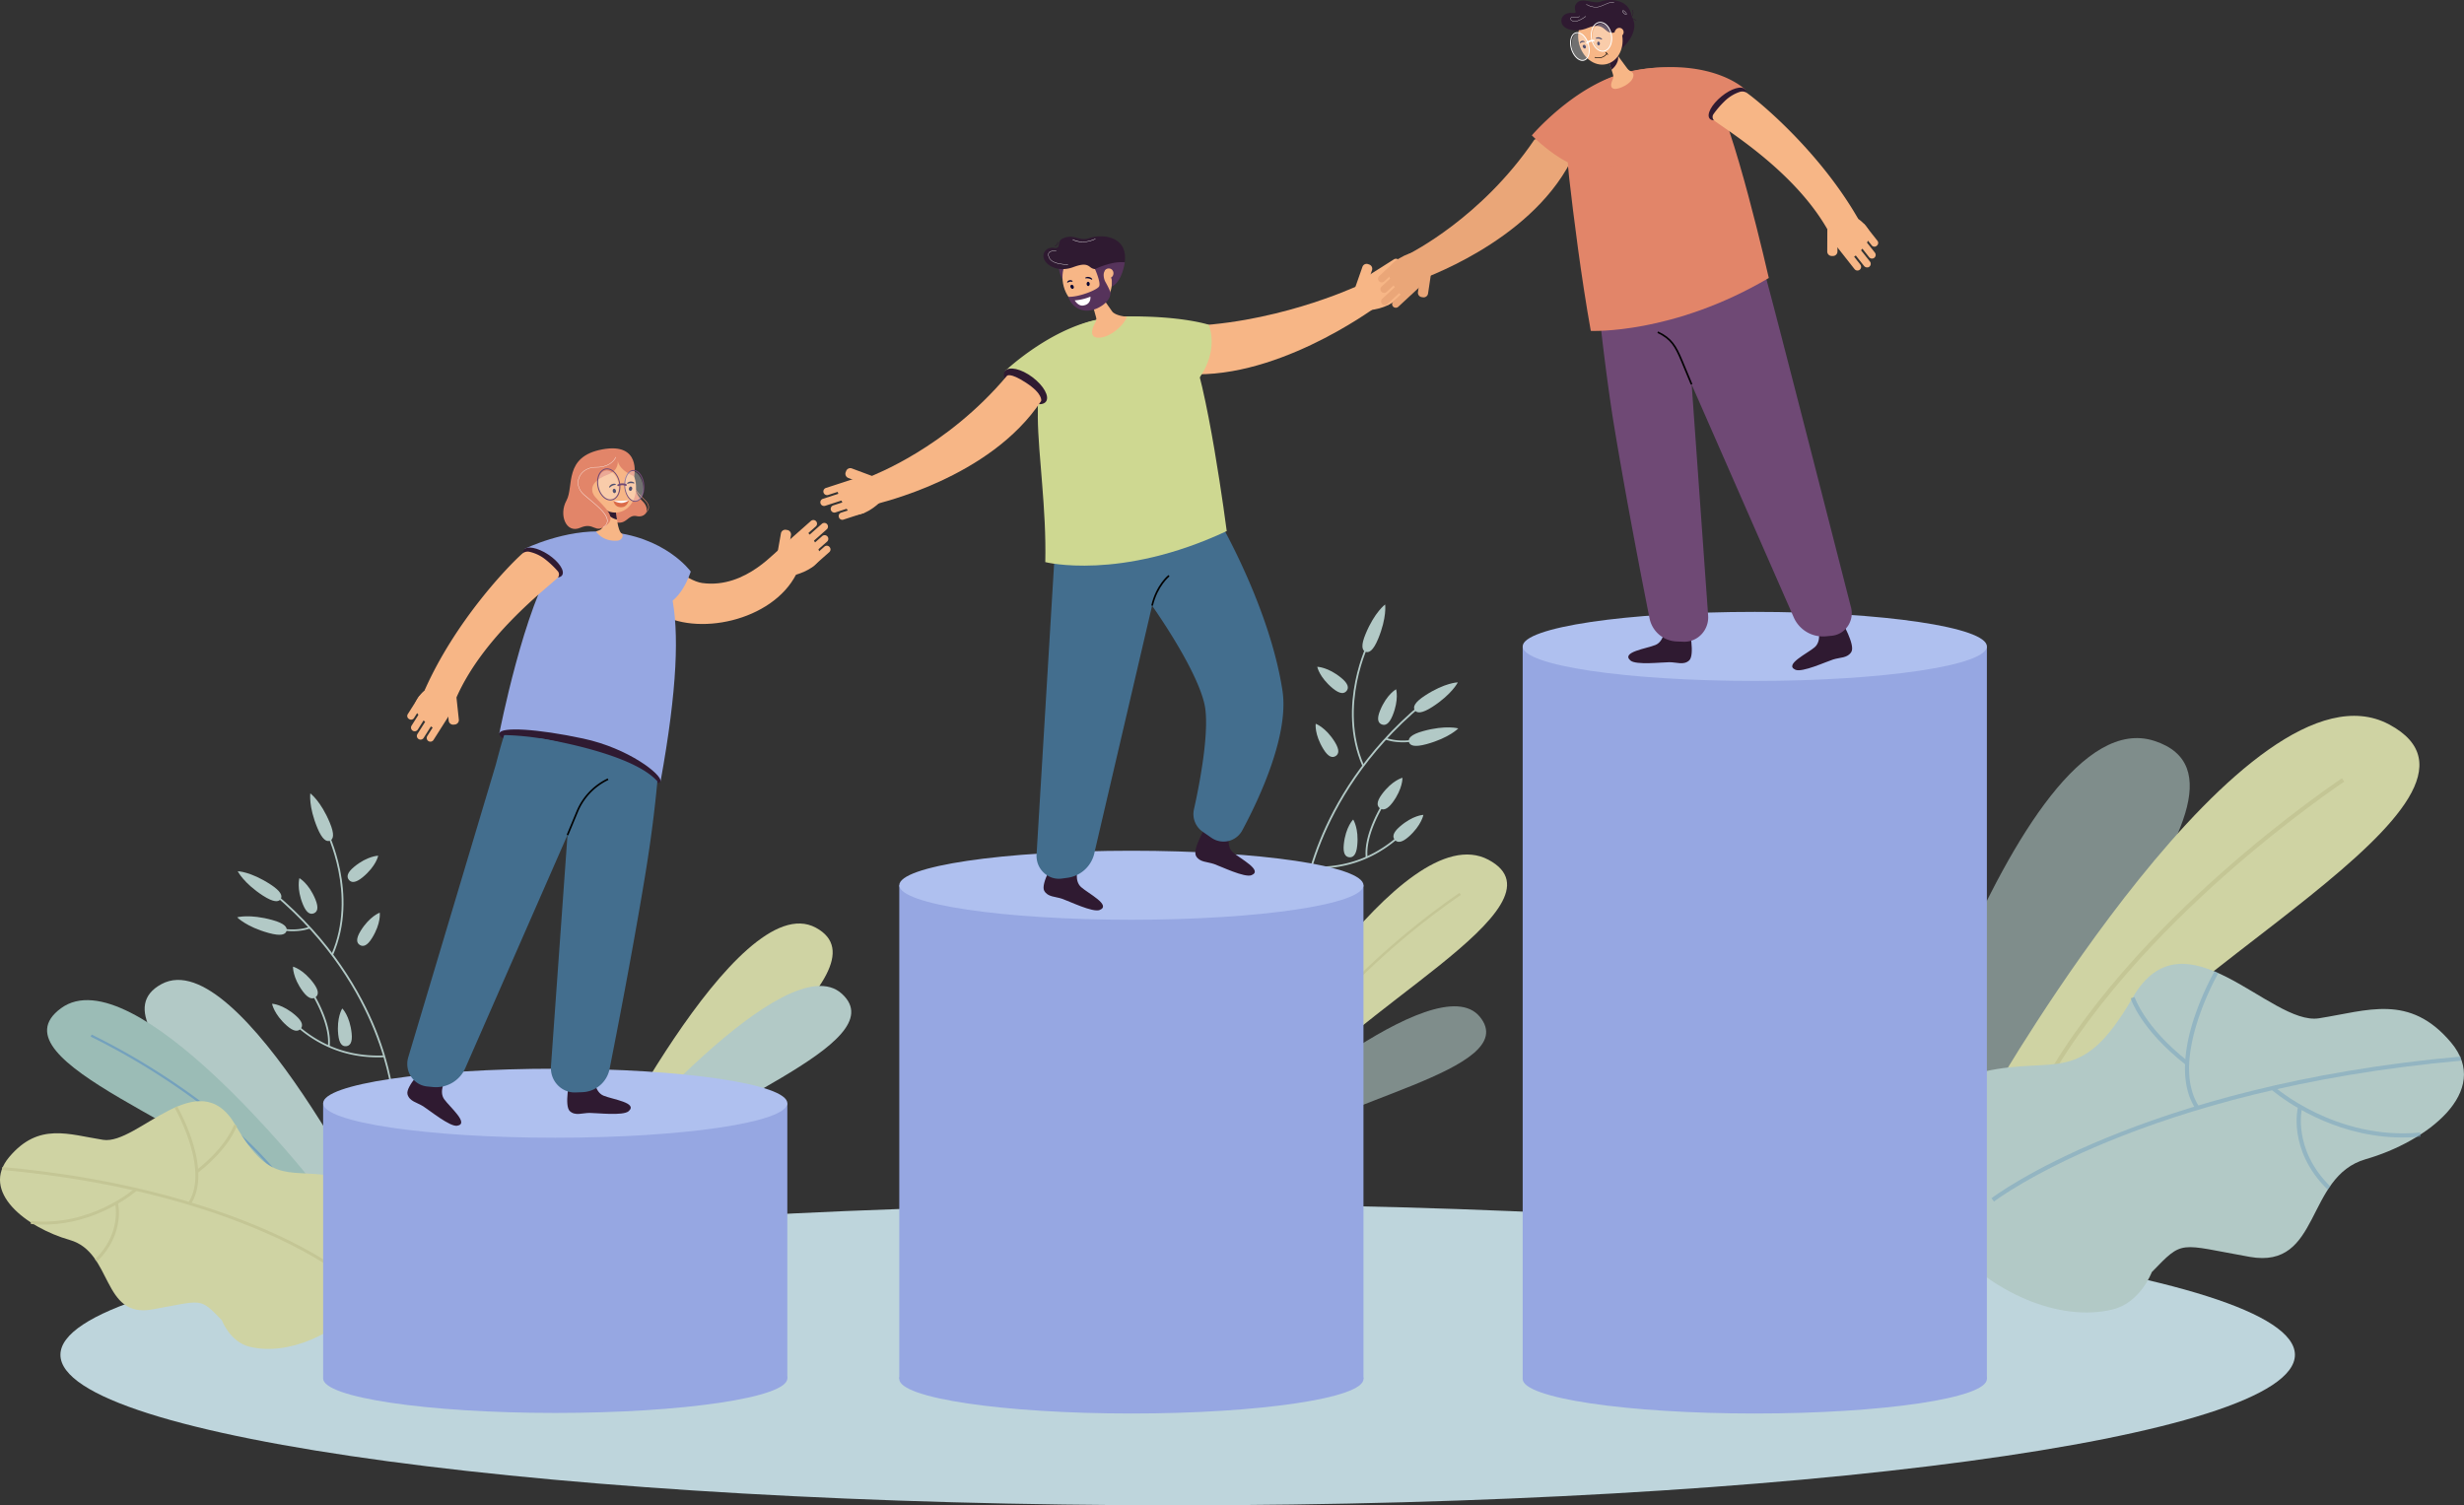 <svg xmlns="http://www.w3.org/2000/svg" viewBox="0 0 2093.74 1279.13"><rect x="0" y="0" width="2093.74" height="1279.13" fill="#333333" stroke="none"/><defs><style>.cls-1{fill:#bed5dc;}.cls-2{fill:#b2c9c6;}.cls-3{fill:#cfd3a3;}.cls-4{fill:#9bbcb6;}.cls-5{fill:#74a1bd;}.cls-6{fill:#c4c695;}.cls-7{opacity:0.6;}.cls-8{opacity:0.5;}.cls-9{fill:#96a7e2;}.cls-10{fill:#afc0ef;}.cls-11{fill:#eaa678;}.cls-12{fill:#2f1a31;}.cls-13{fill:#6f4975;}.cls-14{fill:#020202;}.cls-15{fill:#e28569;}.cls-16{fill:#f7b686;}.cls-17{fill:#fff;}.cls-18{fill:#060633;}.cls-19{opacity:0.3;}.cls-20{fill:#db6b49;}.cls-21{fill:#436e8e;}.cls-22{fill:#ced891;}.cls-23{fill:#56335b;}</style></defs><g id="Layer_2" data-name="Layer 2"><g id="_Layer_" data-name="&lt;Layer&gt;"><path class="cls-1" d="M1950.07,1151.24c0,70.64-425,127.89-949.36,127.89S51.35,1221.88,51.35,1151.24s425-127.89,949.36-127.89S1950.07,1080.61,1950.07,1151.24Z"/><path class="cls-2" d="M308.2,745.42c-6.22,5.13-9.7,4.68-11.71,2.25s-1.8-5.95,4.42-11.08c11.34-9.35,20.46-9.46,20.46-9.46S319.7,735.93,308.2,745.42Z"/><path class="cls-2" d="M316.14,797.09c-4.23,6.87-7.67,7.57-10.36,5.91s-3.62-5,.61-11.91c7.69-12.52,16.29-15.57,16.29-15.57S324,784.39,316.14,797.09Z"/><path class="cls-2" d="M334.52,931.92,333,932c0-.24-1.87-23.86-15.18-56.76-12.29-30.35-37.14-75-85.73-115.55l1-1.18c48.86,40.74,73.84,85.69,86.19,116.22C332.65,907.87,334.5,931.68,334.52,931.92Z"/><path class="cls-2" d="M283,811.52l-1.4-.61c22.13-50.83-4.64-104-4.91-104.49l1.35-.7C278.33,706.26,305.44,760,283,811.52Z"/><path class="cls-2" d="M256.39,790.71a54.23,54.23,0,0,1-28.26-3.42l.64-1.39c.16.08,16.56,7.5,34.19,1.64l.48,1.44A44.13,44.13,0,0,1,256.39,790.71Z"/><path class="cls-2" d="M326.53,898.36c-31.53,1.45-59-9.62-81.79-32.9-.79-.81-1.53-1.57-1.73-1.7a.48.48,0,0,0,.16.06l.25-1.51c.44.07.77.39,2.41,2.08,22.43,23,49.55,33.87,80.63,32.45Z"/><path class="cls-2" d="M280.14,889.15l-1.52-.16c2.18-20.6-15.65-47.53-15.83-47.8l1.27-.85a127.09,127.09,0,0,1,8.88,16.34C276.87,865.38,281.31,878.07,280.14,889.15Z"/><path class="cls-2" d="M229.74,751.47c9.13,5.92,10.45,9.83,8.73,12.48s-5.83,3-15-2.87C206.88,750.31,202,740.3,202,740.3S212.86,740.54,229.74,751.47Z"/><path class="cls-2" d="M231.39,781.76c10.49,2.89,12.93,6.22,12.09,9.27s-4.64,4.66-15.13,1.77c-19.11-5.25-26.82-13.32-26.82-13.32S212,776.43,231.39,781.76Z"/><path class="cls-2" d="M266.5,835.56c4.78,6.5,4.14,10,1.6,11.83s-6,1.46-10.82-5c-8.72-11.83-8.32-21-8.32-21S257.65,823.56,266.5,835.56Z"/><path class="cls-2" d="M268,764.22c3.06,7.46,1.6,10.66-1.32,11.86s-6.21-.05-9.27-7.52c-5.58-13.59-3-22.33-3-22.33S262.3,750.43,268,764.22Z"/><path class="cls-2" d="M298.8,878c.84,8-1.46,10.67-4.61,11s-5.94-1.79-6.78-9.81c-1.53-14.61,3.42-22.27,3.42-22.27S297.25,863.14,298.8,878Z"/><path class="cls-2" d="M251.34,863c6.06,5.32,6.17,8.82,4.09,11.2s-5.58,2.72-11.65-2.6c-11-9.69-12.61-18.67-12.61-18.67S240.13,853.18,251.34,863Z"/><path class="cls-2" d="M280.25,699.11c4.18,10,3.06,14,.14,15.23s-6.53-.79-10.71-10.83c-7.61-18.3-6-29.34-6-29.34S272.53,680.55,280.25,699.11Z"/><path class="cls-2" d="M1132.47,584.9c6.23,5.13,9.71,4.68,11.72,2.24s1.79-5.94-4.43-11.07c-11.33-9.36-20.45-9.46-20.45-9.46S1121,575.41,1132.47,584.9Z"/><path class="cls-2" d="M1124.54,636.57c4.22,6.87,7.66,7.57,10.36,5.91s3.62-5-.61-11.91C1126.59,618.05,1118,615,1118,615S1116.73,623.87,1124.54,636.57Z"/><path class="cls-2" d="M1106.16,771.4l1.52.1c0-.23,1.86-23.85,15.18-56.75,12.29-30.35,37.13-75,85.72-115.55l-1-1.18c-48.86,40.74-73.84,85.69-86.19,116.22C1108,747.35,1106.17,771.16,1106.16,771.4Z"/><path class="cls-2" d="M1157.66,651l1.4-.61c-22.12-50.84,4.65-104,4.92-104.49l-1.36-.7C1162.35,545.74,1135.24,599.49,1157.66,651Z"/><path class="cls-2" d="M1184.29,630.19a54.09,54.09,0,0,0,28.26-3.43l-.64-1.38c-.17.08-16.57,7.5-34.2,1.64l-.48,1.44A44.24,44.24,0,0,0,1184.29,630.19Z"/><path class="cls-2" d="M1114.15,737.84c31.53,1.45,59-9.62,81.78-32.9.79-.81,1.54-1.57,1.74-1.7a.49.49,0,0,1-.17.06l-.24-1.51c-.45.07-.77.39-2.42,2.08-22.42,23-49.54,33.87-80.62,32.44Z"/><path class="cls-2" d="M1160.54,728.63l1.52-.16c-2.18-20.6,15.65-47.53,15.83-47.8l-1.27-.85a127.09,127.09,0,0,0-8.88,16.34C1163.81,704.86,1159.36,717.55,1160.54,728.63Z"/><path class="cls-2" d="M1210.94,591c-9.13,5.92-10.45,9.83-8.73,12.48s5.82,3.05,15-2.87c16.64-10.77,21.56-20.78,21.56-20.78S1227.82,580,1210.94,591Z"/><path class="cls-2" d="M1209.29,621.24c-10.49,2.89-12.93,6.22-12.09,9.27s4.64,4.66,15.13,1.77c19.1-5.26,26.82-13.32,26.82-13.32S1228.67,615.91,1209.29,621.24Z"/><path class="cls-2" d="M1174.18,675c-4.78,6.5-4.14,10-1.6,11.83s6,1.46,10.82-5c8.71-11.83,8.32-20.94,8.32-20.94S1183,663,1174.18,675Z"/><path class="cls-2" d="M1172.72,603.7c-3.06,7.46-1.6,10.65,1.33,11.85s6.21,0,9.27-7.51c5.57-13.59,3-22.34,3-22.34S1178.38,589.9,1172.72,603.7Z"/><path class="cls-2" d="M1141.88,717.45c-.84,8,1.46,10.67,4.6,11s6-1.79,6.79-9.81c1.53-14.61-3.43-22.27-3.43-22.27S1143.43,702.62,1141.88,717.45Z"/><path class="cls-2" d="M1189.34,702.5c-6.06,5.31-6.18,8.82-4.09,11.2s5.58,2.72,11.64-2.6c11-9.69,12.61-18.68,12.61-18.68S1200.55,692.66,1189.34,702.5Z"/><path class="cls-2" d="M1160.43,538.59c-4.18,10-3.06,14-.14,15.23S1166.82,553,1171,543c7.61-18.3,6-29.34,6-29.34S1168.15,520,1160.43,538.59Z"/><path class="cls-2" d="M327.67,1051S204.05,800.12,137.23,836.22,257.32,986,291,1060.16Z"/><path class="cls-3" d="M502.8,1003.08S626.43,752.19,693.24,788.29,573.15,938.06,539.48,1012.23Z"/><path class="cls-2" d="M516.69,980.7S668.3,801.48,715.38,844.45,587.18,942,544.7,995.59Z"/><path class="cls-4" d="M264.14,1002.61S113.28,811.55,51.79,856.77s135.58,104.35,177.35,161.44Z"/><path class="cls-5" d="M244.64,1011.51c-28.13-40-72.2-73.35-104.21-94.33a584.87,584.87,0,0,0-63.38-36.33l.83-1.77a590.42,590.42,0,0,1,63.62,36.47c32.15,21.07,76.43,54.63,104.74,94.83Z"/><path class="cls-3" d="M59.33,1053.67c36.8,10.56,26.84,66.67,70.08,59s39.91-10.64,59.14,9.2c0,0,6.79,18.4,23.51,22.49,66,16.16,163.85-76.51,97.81-135.56-4.77-4.27-12-6.27-20-8.07-43.52-9.79-58.56,9.48-89.75-44.64s-83.17,17-112.48,12.47S32.91,953.43,7.85,983.15,22.52,1043.13,59.33,1053.67Z"/><path class="cls-6" d="M283.82,1079.24l1.54-2c-.87-.68-90.05-68.19-283.39-85.58l-.22,2.51C194.36,1011.51,283,1078.57,283.82,1079.24Z"/><path class="cls-6" d="M168.31,996.46c27.07-21.29,32.78-39.24,33-40l-2.41-.74c-.06.18-5.78,18-32.16,38.75Z"/><path class="cls-6" d="M162.09,1023.28c8-12.17,8.54-30.44,1.53-52.83a167.17,167.17,0,0,0-13-30.3l-2.18,1.26c.3.52,30,52.5,11.57,80.48Z"/><path class="cls-6" d="M111.42,1015.52c3.2-2.34,5-3.88,5-3.95l-1.68-1.88c-.37.33-37.32,32.81-88.34,27.88l-.24,2.5C67.31,1044.05,99.46,1024.25,111.42,1015.52Z"/><path class="cls-6" d="M82.45,1072c12.53-12.24,16.72-25,18-33.6a43.74,43.74,0,0,0-.19-16l-2.44.61c.06.24,5.78,24.74-17.16,47.15Z"/><g class="cls-7"><path class="cls-2" d="M1587.09,1033.17s124.82-442,243.49-403.62S1681.31,907.2,1649.05,1037Z"/></g><g class="cls-7"><path class="cls-2" d="M1058.37,960.93s162.2-142.33,199.16-96.86-129.82,71.28-175.72,114.21Z"/></g><path class="cls-3" d="M1695.25,925.47S1910.73,552,2030.06,615.55s-210.88,217.57-269.48,328.3Z"/><path class="cls-6" d="M1731.71,936.08c39.07-77.22,107.75-147,158.48-192,55-48.75,101.31-79.58,101.77-79.89l-1.91-2.88c-.47.3-47,31.28-102.16,80.18-51,45.16-119.94,115.31-159.27,193Z"/><path class="cls-3" d="M1059.33,920.75s132.22-229.16,205.45-190.18S1135.37,864.07,1099.41,932Z"/><path class="cls-6" d="M1081.7,927.25c24-47.38,66.12-90.21,97.25-117.8a637.16,637.16,0,0,1,62.45-49l-1.18-1.76a637.74,637.74,0,0,0-62.68,49.2c-31.27,27.71-73.61,70.76-97.74,118.44Z"/><path class="cls-2" d="M2010.26,985c-51.79,14.86-37.77,93.81-98.62,83s-56.15-15-83.21,13c0,0-9.55,25.88-33.08,31.65-92.85,22.73-230.55-107.67-137.63-190.75,6.71-6,16.87-8.82,28.16-11.36,61.23-13.77,82.4,13.35,126.29-62.81s117,24,158.27,17.55,77-21.32,112.24,20.5S2062,970.16,2010.26,985Z"/><g class="cls-8"><path class="cls-5" d="M1694.38,1021l-2.17-2.8c1.23-1,126.71-95.95,398.75-120.42l.32,3.53C1820.26,925.66,1695.61,1020,1694.38,1021Z"/><path class="cls-5" d="M1856.91,904.49c-38.09-30-46.12-55.21-46.44-56.27l3.39-1c.08.25,8.13,25.34,45.24,54.53Z"/><path class="cls-5" d="M1865.67,942.22c-11.28-17.12-12-42.83-2.17-74.34a238.1,238.1,0,0,1,18.34-42.62l3.07,1.77c-.43.74-42.21,73.87-16.28,113.25Z"/><path class="cls-5" d="M1937,931.31c-4.52-3.29-7-5.47-7.1-5.57l2.37-2.63c.51.46,52.5,46.16,124.29,39.22l.34,3.52C1999,971.45,1953.79,943.59,1937,931.31Z"/><path class="cls-5" d="M1977.73,1010.72c-17.63-17.22-23.53-35.21-25.38-47.27-2-13.13.17-22.09.26-22.46l3.44.85c-.08.35-8.13,34.81,24.16,66.35Z"/></g><rect class="cls-9" x="764.15" y="752.22" width="394.43" height="419.55"/><rect class="cls-9" x="1293.88" y="549.27" width="394.43" height="622.51"/><rect class="cls-9" x="274.58" y="937.45" width="394.43" height="233.84"/><ellipse class="cls-10" cx="471.8" cy="937.45" rx="197.22" ry="29.33"/><ellipse class="cls-9" cx="471.8" cy="1171.3" rx="197.22" ry="29.33"/><path class="cls-9" d="M1158.58,1171.78c0,16.2-88.3,29.33-197.22,29.33S764.15,1188,764.15,1171.78s88.29-29.33,197.21-29.33S1158.58,1155.58,1158.58,1171.78Z"/><path class="cls-10" d="M1158.58,752.22c0,16.2-88.3,29.33-197.22,29.33s-197.21-13.13-197.21-29.33,88.29-29.32,197.21-29.32S1158.58,736,1158.58,752.22Z"/><ellipse class="cls-10" cx="1491.1" cy="549.27" rx="197.22" ry="29.33"/><path class="cls-9" d="M1688.31,1171.78c0,16.2-88.29,29.33-197.21,29.33s-197.22-13.13-197.22-29.33,88.3-29.33,197.22-29.33S1688.31,1155.58,1688.31,1171.78Z"/><path class="cls-11" d="M1204.26,238.74l-7.39-22.68c1.82-1.3,61.58-30.6,106.75-97.1,0,0,1.76-3.64,16.85,4.13,15.46,8,14.3,14,14.3,14C1298.44,207.19,1205.3,238,1204.26,238.74Z"/><path class="cls-12" d="M1414.57,533.7s-.28,11.19-7.85,14.34-29.5,6-21.3,13.2c4.7,4.12,26.86,1.46,33.11,1.46s12.13,2.72,16.78-1.46c5.12-4.61,0-27.54,0-27.54s-5.4,2.81-10.25,2.69C1418.06,536.21,1414.57,533.7,1414.57,533.7Z"/><path class="cls-12" d="M1545,534s3.16,10.74-3.09,16.06-26.25,14.72-16.25,19.07c5.74,2.49,26-6.82,32-8.73s12.38-1.11,15.53-6.52c3.46-5.95-8.41-26.22-8.41-26.22s-4.28,4.33-9,5.69C1549.1,535.35,1545,534,1545,534Z"/><path class="cls-13" d="M1358.42,259.8c1.94,21.4,7.83,70.17,13.44,103.9,10.79,64.85,23.53,130.19,29.77,161.51a24.44,24.44,0,0,0,22.83,19.85l6,.24c12.07.49,21.87-9.89,21-22.22l-14-196.43-1.11-15.5-2.7-50.36c-9.28,3,20.39-10.86,14.06-4.52l13.61-12S1380.53,234.94,1358.42,259.8Z"/><path class="cls-13" d="M1408.65,261.05l28.76,65.6,86.69,197.72a27.14,27.14,0,0,0,27.32,16.35l5-.48c11.9-1.12,19.75-13.12,16.25-24.83,0,0-69.12-270.54-72.32-280.21,0,0-37.82,6.46-64.28,14.94C1426.83,253.12,1415,254.71,1408.65,261.05Z"/><path class="cls-14" d="M1436.75,326.9l-8.32-20c-5.27-12.56-8.77-18.62-20.08-24l.6-1.28c11.71,5.52,15.49,12.07,20.78,24.69l8.33,20Z"/><path class="cls-15" d="M1454.2,75.58S1439.57,47.93,1384.64,61c-48.51,11.55-57,39.75-51.22,90.46,3.66,32.12,10.16,84.27,18.34,129.73,0,0,69.65,3.18,151.26-45C1503,236.23,1472.7,102.38,1454.2,75.58Z"/><path class="cls-15" d="M1482.87,76s-3.39,4.36-16.06,27.21c-14.19,25.59-92.69,38.27-114.35,39.92s-50.8-28.1-50.8-28.1,27.85-32.74,64.06-48.06q5.1-2.17,10.72-3.95a119.83,119.83,0,0,1,19.15-4.27C1456.84,50.17,1482.87,76,1482.87,76Z"/><path class="cls-16" d="M1387.82,65.23c1.06-4.65-2.57-3.68-5.08-7.06L1375,47.69l-2.26-3-13.31-17.93,6.22,20.3,3.73,12.18,1.19,3.86c.8,2.62.22,3.23-.9,6.15-.46,1.18-2.06,5.87,2.36,6.29C1376,75.88,1386.48,71.17,1387.82,65.23Z"/><path class="cls-12" d="M1377.77,41.52s17-14.07,8.74-27.55-13,19.77-13,19.77l2,7.91Z"/><path class="cls-12" d="M1374.91,47.35c0,.11,0,.23,0,.34,1,6.77-5.56,11.54-5.56,11.54l-.06,0L1365.61,47c2.05-1.3,5-2.85,7.09-2.37C1373.78,44.89,1374.6,45.69,1374.91,47.35Z"/><path class="cls-16" d="M1341.68,36.7c-2.76-12.14,3.16-23.83,13.22-26.12s20.46,5.69,23.22,17.83S1375,52.23,1364.9,54.52,1344.44,48.83,1341.68,36.7Z"/><path class="cls-12" d="M1374.87,26.45s-5.34,3.3-9.39-.09-6.85-6.55-16.73-2.47-20.18,1.21-21.73-4.28,3.29-9.28,9.26-8.59-1-3.08,3.51-8.41S1354.53,3.82,1360,1.4s24.3-3.52,26.54,12.57Z"/><path class="cls-16" d="M1378.64,29.91a3.88,3.88,0,0,1-5.36,1,3.88,3.88,0,0,1-.43-5.44,3.66,3.66,0,1,1,5.79,4.4Z"/><path class="cls-17" d="M1338.08,18.29a4.41,4.41,0,0,1-1.33-.19c-2-.65-2.47-1.69-2.28-2.44.22-.9,1.47-1.64,3.17-1.35a7.73,7.73,0,0,0,4.61-.38l.12.22a7.74,7.74,0,0,1-4.77.41c-1.56-.28-2.69.38-2.88,1.16s.31,1.54,2.1,2.13c3.73,1.22,10.57-4.06,10.64-4.11l.15.2C1347.36,14.14,1342,18.29,1338.08,18.29Z"/><path class="cls-17" d="M1356.08,6.2a15.92,15.92,0,0,1-8.3-2.49l.21-.15-.1.07.1-.07c.21.26,5.92,3.54,11,2a45.06,45.06,0,0,0,4.6-1.79c2.89-1.26,5.38-2.35,8-1.64l-.06.25c-2.59-.69-5,.38-7.89,1.62a41.81,41.81,0,0,1-4.63,1.8A10.13,10.13,0,0,1,1356.08,6.2Z"/><path class="cls-17" d="M1381.8,12.58c-.85,0-2.66-1.64-3.09-2.69-.23-.57,0-.81.17-.89,1.33-.71,3.27,2.46,3.35,2.59v0c.13.66-.09.87-.29.93A.39.39,0,0,1,1381.8,12.58Zm-2.5-3.43a.63.63,0,0,0-.3.07c-.06,0-.24.13,0,.57.42,1.05,2.34,2.7,2.92,2.53.19-.06.18-.36.13-.61C1381.52,10.92,1380.23,9.15,1379.3,9.15Z"/><path class="cls-18" d="M1356.28,32.88a.34.34,0,0,1-.26-.21.37.37,0,0,1,.18-.5,4.11,4.11,0,0,1,5,.82.38.38,0,0,1,0,.53.41.41,0,0,1-.53,0,6.44,6.44,0,0,0-4.12-.68A.4.4,0,0,1,1356.28,32.88Z"/><path class="cls-18" d="M1359.51,36.87c.08.9-.39,1.68-1,1.74s-1.25-.63-1.33-1.53.39-1.68,1-1.73S1359.43,36,1359.51,36.87Z"/><path class="cls-18" d="M1342.75,36.69a.28.28,0,0,1-.26-.1.47.47,0,0,1,0-.54,2.65,2.65,0,0,1,3.77-.92.44.44,0,0,1,.2.49.29.29,0,0,1-.38.2,3.94,3.94,0,0,0-3.13.76A.28.28,0,0,1,1342.75,36.69Z"/><path class="cls-18" d="M1347.33,39.13a1.45,1.45,0,0,1-.3,2c-.58.31-1.39-.1-1.8-.9a1.25,1.25,0,1,1,2.1-1.1Z"/><path class="cls-14" d="M1358.28,49.39a11.11,11.11,0,0,1-3.08-.42.25.25,0,0,1-.16-.33.26.26,0,0,1,.33-.17c.26.08,6.3,2,9.7-3.08a.27.27,0,1,1,.44.3A8.32,8.32,0,0,1,1358.28,49.39Z"/><path class="cls-14" d="M1366,46.65a.26.26,0,0,1-.25-.2,3.06,3.06,0,0,0-1.4-1.61l-.07-.05a.26.26,0,0,1,0-.37.28.28,0,0,1,.37-.05,3.62,3.62,0,0,1,1.66,2,.26.26,0,0,1-.19.32Z"/><path class="cls-17" d="M1344.69,51.73a5.69,5.69,0,0,1-1.15-.12c-2.77-.57-5.52-3.13-7.34-6.82-3-6-2.6-13.28.81-16.19a5.09,5.09,0,0,1,4.46-1.12c2.78.58,5.52,3.13,7.34,6.83,3,6,2.6,13.28-.81,16.18A5,5,0,0,1,1344.69,51.73Zm-4.36-23.58a4.3,4.3,0,0,0-2.81,1.05c-3.15,2.69-3.43,9.52-.61,15.24,1.71,3.48,4.25,5.88,6.79,6.4a4.32,4.32,0,0,0,3.79-1c3.15-2.68,3.43-9.52.61-15.24-1.71-3.48-4.25-5.87-6.78-6.4A4.89,4.89,0,0,0,1340.33,28.15Z"/><g class="cls-19"><path class="cls-17" d="M1368.4,27.16c2.32,5.94,1.07,12.88-2.79,15.5s-8.89-.07-11.21-6-1.08-12.89,2.79-15.51S1366.07,21.22,1368.4,27.16Z"/></g><g class="cls-19"><path class="cls-17" d="M1349.05,34.79c2.33,6,1.46,13-1.94,15.6s-8-.06-10.37-6-1.47-12.95,1.93-15.59S1346.72,28.82,1349.05,34.79Z"/></g><path class="cls-17" d="M1361.85,43.94a6.75,6.75,0,0,1-2-.33c-2.88-.9-5.37-3.53-6.83-7.22-2.51-6.35-1.09-13.82,3.18-16.66a6.44,6.44,0,0,1,5.67-.81c2.87.9,5.36,3.53,6.83,7.23,2.51,6.34,1.08,13.82-3.18,16.66A6.47,6.47,0,0,1,1361.85,43.94Zm-2.08-24.55a5.68,5.68,0,0,0-3.19,1c-4,2.65-5.26,9.7-2.88,15.72,1.36,3.42,3.72,5.95,6.33,6.76a5.65,5.65,0,0,0,5-.71c4-2.64,5.27-9.7,2.88-15.72h0c-1.35-3.41-3.72-5.94-6.33-6.76A6,6,0,0,0,1359.77,19.39Z"/><path class="cls-17" d="M1348.46,37.22A.7.7,0,0,1,1348,37a.73.73,0,0,1-.06-1,8,8,0,0,1,6.23-2.18.73.73,0,0,1,.7.76.76.76,0,0,1-.77.7A6.55,6.55,0,0,0,1349,37,.75.75,0,0,1,1348.46,37.22Z"/><path class="cls-12" d="M1386.66,14.11l-.3-.29a4.4,4.4,0,0,0,.4-5.34l.35-.23A4.84,4.84,0,0,1,1386.66,14.11Z"/><path class="cls-12" d="M1390.24,17.5s-2.4-1.78-4.18-1.54l-.06-.41c2-.26,4.38,1.54,4.49,1.62Z"/><path class="cls-16" d="M1574.13,195.62h0a3.13,3.13,0,0,1,4.39.51l14.63,18.54a3.13,3.13,0,0,1-.51,4.39h0a3.14,3.14,0,0,1-4.39-.52L1573.61,200A3.13,3.13,0,0,1,1574.13,195.62Z"/><rect class="cls-16" x="1574.99" y="197.01" width="6.25" height="33.13" rx="3.07" transform="translate(2948.44 -597.77) rotate(141.66)"/><path class="cls-16" d="M1556.54,189.72h1.11a3.8,3.8,0,0,1,3.77,3.79l-.08,20.25a3.79,3.79,0,0,1-3.79,3.76h-1.11a3.8,3.8,0,0,1-3.77-3.8l.08-20.24A3.78,3.78,0,0,1,1556.54,189.72Z"/><path class="cls-16" d="M1561.57,205.53h0a3.13,3.13,0,0,1,4.39.52l14.82,18.77a3.13,3.13,0,0,1-.52,4.39h0a3.14,3.14,0,0,1-4.39-.52l-14.81-18.77A3.13,3.13,0,0,1,1561.57,205.53Z"/><path class="cls-16" d="M1569,180.33s16.64,6.48,20.31,18.63c1.27,4.2-13.83,22.73-18.26,20.59s-17-20.23-17-20.23Z"/><path class="cls-16" d="M1580.18,190.81l.35-.27a2.89,2.89,0,0,1,4.06.47l10.76,13.63a2.91,2.91,0,0,1-.48,4.07l-.34.28a2.91,2.91,0,0,1-4.07-.48l-10.76-13.63A2.91,2.91,0,0,1,1580.18,190.81Z"/><path class="cls-12" d="M1482.87,76c2.8,3.51-1.68,11.89-10,18.71s-17.36,9.51-20.16,6,1.69-11.89,10-18.72S1480.07,72.48,1482.87,76Z"/><path class="cls-16" d="M1552.68,194.66,1579,186c-32.16-56.1-81.85-97.89-94.38-106.89a7.06,7.06,0,0,0-6.34-1,33.65,33.65,0,0,0-13,8.06A78.59,78.59,0,0,0,1456,97a4.14,4.14,0,0,0,.93,5.69C1470.11,112.46,1524.91,146.21,1552.68,194.66Z"/><path class="cls-16" d="M681.48,474.89h0a3.13,3.13,0,0,0,4.41.27l16.91-14.94a3.14,3.14,0,0,0,.27-4.41h0a3.13,3.13,0,0,0-4.41-.27l-16.91,14.94A3.13,3.13,0,0,0,681.48,474.89Z"/><path class="cls-16" d="M676.18,468.9h0a3.14,3.14,0,0,0,4.41.27l21.92-19.37a3.13,3.13,0,0,0,.27-4.41h0a3.13,3.13,0,0,0-4.41-.27l-21.92,19.37A3.13,3.13,0,0,0,676.18,468.9Z"/><path class="cls-16" d="M663.11,477.57l1.1.2a3.79,3.79,0,0,0,4.38-3.07l3.52-19.93a3.78,3.78,0,0,0-3.06-4.38l-1.1-.19a3.78,3.78,0,0,0-4.37,3.06l-3.53,19.93A3.79,3.79,0,0,0,663.11,477.57Z"/><path class="cls-16" d="M670.88,462.91h0a3.13,3.13,0,0,0,4.41.27l17.92-15.84a3.13,3.13,0,0,0,.27-4.41h0a3.14,3.14,0,0,0-4.41-.27L671.15,458.5A3.13,3.13,0,0,0,670.88,462.91Z"/><path class="cls-16" d="M673.68,489s17.53-3.41,23.3-14.72c2-3.91-9.56-24.82-14.3-23.51s-20.33,16.88-20.33,16.88Z"/><path class="cls-16" d="M686.64,480.78l.15.17a3,3,0,0,0,4.24.26l13.66-12.07a3,3,0,0,0,.26-4.24l-.14-.17a3,3,0,0,0-4.25-.26L686.9,476.54A3,3,0,0,0,686.64,480.78Z"/><path class="cls-16" d="M676.63,487.85c4.09-5.7-13.67-21.32-13.67-21.32-2.11-1-28.38,34.11-66.28,28.88-13.5-1.86-35-21.24-36.89-24.34-.24-.42-26.67,14.6-26.67,14.6,3.34,5.63,9.29,24.24,25.24,34.56C591.36,541.58,656.35,527.8,676.63,487.85Z"/><path class="cls-16" d="M366.68,595.67h0a3.13,3.13,0,0,0-4.31,1l-12.65,19.94a3.13,3.13,0,0,0,1,4.31h0a3.13,3.13,0,0,0,4.31-1L367.65,600A3.13,3.13,0,0,0,366.68,595.67Z"/><path class="cls-16" d="M373.49,600l-.1-.06a3.08,3.08,0,0,0-4.23,1l-14.46,22.8a3.07,3.07,0,0,0,.95,4.23l.09.06a3.08,3.08,0,0,0,4.24-1l14.45-22.79A3.08,3.08,0,0,0,373.49,600Z"/><path class="cls-16" d="M383.57,588l-1.11.12a3.79,3.79,0,0,0-3.35,4.16l2.16,20.13a3.8,3.8,0,0,0,4.16,3.35l1.11-.12a3.79,3.79,0,0,0,3.35-4.16l-2.16-20.13A3.79,3.79,0,0,0,383.57,588Z"/><path class="cls-16" d="M380.19,604.24h0a3.13,3.13,0,0,0-4.31,1l-12.81,20.2a3.13,3.13,0,0,0,1,4.31h0a3.13,3.13,0,0,0,4.31-1l12.81-20.2A3.13,3.13,0,0,0,380.19,604.24Z"/><path class="cls-16" d="M370.23,579.93s-15.88,8.16-18.28,20.62c-.83,4.32,16.09,21.19,20.28,18.61s14.82-21.87,14.82-21.87Z"/><path class="cls-16" d="M360.17,591.51l-.37-.23a2.9,2.9,0,0,0-4,.89l-9.3,14.67a2.9,2.9,0,0,0,.9,4l.37.24a2.91,2.91,0,0,0,4-.9l9.3-14.66A2.91,2.91,0,0,0,360.17,591.51Z"/><path class="cls-9" d="M472.83,474.56s18.11-28.14,56.65-17.63,60.43,49.82,31.83,207c0,0-44.62-47.63-137-40.83C424.35,623.08,445.27,515.3,472.83,474.56Z"/><path class="cls-9" d="M446,466.31l23.4,24.08s69.12,23.68,88.71,24.68,28.84-29.41,28.84-29.41-21.95-30.6-72.3-33.91C480,449.47,446,466.31,446,466.31Z"/><path class="cls-15" d="M545.67,438.13l-.2-.42s4.75-2.33,5.4-6c.34-1.92-.46-3.9-2.39-5.88-.9-.94-1.73-1.78-2.49-2.55-5.24-5.31-7.2-7.3-7.26-12.58h.47c0,5.1,1.83,6.91,7.12,12.26l2.5,2.55c2,2.1,2.87,4.21,2.51,6.29C550.63,435.69,545.88,438,545.67,438.13Z"/><path class="cls-15" d="M539,410.67a23.57,23.57,0,0,0,7,15.23c7,7,2.69,14.26-5,12.67s-8.4,7.95-18.47,5S539,410.67,539,410.67Z"/><path class="cls-16" d="M506.46,451.55c3.81-1.29,5.34-1.64,6.09-5.59l2.33-12.2.68-3.57,4-21,3,20.16,1.78,12.1.5,3.44c.32,2.12,1.64,7.52,3.43,8.47s.63,5.74-3.51,6.05C511.62,460.44,506.46,451.55,506.46,451.55Z"/><path class="cls-12" d="M514.78,433.43c0,.11.06.22.1.33,1.89,6.29,9.39,7.76,9.39,7.76l0,0-1.78-12.1c-2.27-.31-5.42-.43-7,.81A2.87,2.87,0,0,0,514.78,433.43Z"/><path class="cls-16" d="M539.8,408.06c-2.82-12.7-13.45-21.15-23.74-18.86s-16.36,14.43-13.54,27.13,13.44,21.14,23.74,18.86S542.62,420.76,539.8,408.06Z"/><path class="cls-16" d="M505.78,419.24c2.56,1.55,5.56,1.1,6.7-1s0-5.06-2.57-6.6-5.56-1.1-6.7,1S503.22,417.7,505.78,419.24Z"/><path class="cls-20" d="M534.5,424.85a41.36,41.36,0,0,1-13.2.73s.86,6.4,7.85,5.29C533.22,430.22,534.5,424.85,534.5,424.85Z"/><path class="cls-17" d="M534.5,424.85s-1.26,1.62-4.86,2.4-8.34-1.67-8.34-1.67S529.44,426,534.5,424.85Z"/><path class="cls-18" d="M523,412a.44.44,0,0,0-.13-.82,4.71,4.71,0,0,0-5.22,2.44.45.45,0,0,0,.15.6.48.48,0,0,0,.6-.15,7.42,7.42,0,0,1,4.33-2A.41.41,0,0,0,523,412Z"/><path class="cls-18" d="M520.69,417.42c.19,1,.95,1.73,1.69,1.59a1.7,1.7,0,0,0,1-2.1c-.2-1-1-1.73-1.69-1.59S520.5,416.4,520.69,417.42Z"/><path class="cls-18" d="M538.64,410.87a.4.4,0,0,0,.32-.2.43.43,0,0,0-.14-.6,4.68,4.68,0,0,0-5.75.27.44.44,0,0,0-.09.61.49.49,0,0,0,.61.09,7.44,7.44,0,0,1,4.78-.23A.42.42,0,0,0,538.64,410.87Z"/><path class="cls-18" d="M534.43,415a1.7,1.7,0,0,0,1,2.12c.74.15,1.51-.55,1.72-1.57a1.68,1.68,0,0,0-1-2.11C535.41,413.27,534.64,414,534.43,415Z"/><path class="cls-15" d="M524.9,391.61s1.37,8.07-8.3,11.64-15.6,9.31-12.67,16.19,22.3,18.21,11.77,26.6-10.4-2.93-22.64,2.4-18.34-11.24-11.73-23.12-2.78-37.32,30.53-43.48,27,22.88,27,22.88S526.83,400.43,524.9,391.61Z"/><path class="cls-17" d="M512.63,448.27l-.15-.23c2.22-1.52,3.34-3.24,3.43-5.24.26-5.53-7.71-12.19-14.74-18.06-1.87-1.55-3.63-3-5.22-4.45-4.43-4-6-9.54-4-14.53,2.13-5.48,7.71-8.87,14.59-8.87H507c6.57,0,10.6-2.27,12.83-4.2a12.56,12.56,0,0,0,3.32-4.29l.26.1a12.66,12.66,0,0,1-3.39,4.39c-2.27,2-6.35,4.28-13,4.28h-.49c-6.76,0-12.25,3.32-14.34,8.7-1.92,5-.44,10.27,4,14.22,1.59,1.42,3.35,2.89,5.21,4.45,7.09,5.91,15.11,12.61,14.85,18.29C516.09,444.88,514.9,446.71,512.63,448.27Z"/><path class="cls-13" d="M540.68,426.23a5.39,5.39,0,0,1-3-.21c-4.56-1.6-7.74-8.8-7.09-16h0c.41-4.43,2.18-8.07,4.75-9.72a5.45,5.45,0,0,1,5-.59c4.56,1.59,7.74,8.77,7.09,16-.4,4.44-2.18,8.08-4.75,9.73A6,6,0,0,1,540.68,426.23Zm-9.28-16.14c-.62,6.85,2.31,13.65,6.53,15.14a4.76,4.76,0,0,0,4.2-.52c2.36-1.51,4-4.92,4.36-9.09.62-6.87-2.3-13.66-6.52-15.14a4.72,4.72,0,0,0-4.21.52c-2.35,1.51-4,4.9-4.36,9.09Z"/><g class="cls-19"><path class="cls-17" d="M508,410.39c0,6.9,3.91,13.42,8.83,14.57s8.93-3.52,9-10.42S521.91,401.12,517,400,508.06,403.49,508,410.39Z"/></g><g class="cls-19"><path class="cls-17" d="M530.5,410.59c0,6.93,3.54,13.64,8,15s8.1-3.18,8.14-10.11-3.55-13.64-8-15S530.54,403.66,530.5,410.59Z"/></g><path class="cls-13" d="M520.17,425.08a6.91,6.91,0,0,1-3.13,0c-5.41-1.2-9.74-8.19-9.66-15.57h0c0-4.29,1.52-7.91,4.07-9.94a7,7,0,0,1,6-1.39c5.41,1.22,9.75,8.2,9.67,15.58,0,4.3-1.53,7.92-4.09,9.95A7.31,7.31,0,0,1,520.17,425.08Zm-5.61-26.14a6.51,6.51,0,0,0-2.58,1.25c-2.32,1.85-3.72,5.32-3.76,9.29h0c-.07,7,4,13.61,9,14.74a6.32,6.32,0,0,0,5.31-1.21c2.32-1.84,3.73-5.32,3.77-9.3.07-7-4-13.61-9-14.75A6.54,6.54,0,0,0,514.56,398.94Z"/><path class="cls-13" d="M531.92,412.85a.76.76,0,0,1-.53-.07h0a7.15,7.15,0,0,0-5.77.25.83.83,0,0,1-1-.41.77.77,0,0,1,.41-1,8.53,8.53,0,0,1,7.13-.23.79.79,0,0,1,.34,1.07A.75.75,0,0,1,531.92,412.85Z"/><path class="cls-12" d="M445.13,467.28c-2.42,3.78,2.9,11.65,11.9,17.58s18.25,7.67,20.67,3.89-2.91-11.66-11.9-17.58S447.55,463.5,445.13,467.28Z"/><path class="cls-16" d="M387.92,592.51l-27.07-6c26.21-59.11,71.33-105.79,82.87-116a7.09,7.09,0,0,1,6.21-1.61,33.59,33.59,0,0,1,13.77,6.69A78.31,78.31,0,0,1,474,485.43a4.15,4.15,0,0,1-.34,5.76C461.58,502.24,410.55,541.46,387.92,592.51Z"/><path class="cls-12" d="M424.35,623.08c-1.23,5.6,25.66,17.38,64.54,25.73s71.19,20.71,72.42,15.1-26.88-28-65.76-36.33S425.59,617.47,424.35,623.08Z"/><path class="cls-12" d="M505,916.69s.28,11.19,7.85,14.35,29.5,6,21.31,13.19c-4.71,4.13-26.86,1.46-33.12,1.46s-12.13,2.73-16.78-1.46c-5.12-4.61,0-27.54,0-27.54s5.4,2.82,10.25,2.69C501.53,919.2,505,916.69,505,916.69Z"/><path class="cls-12" d="M378.44,917.72s-5.75,9.6-1,16.32,21.72,20.84,11,22.54c-6.18,1-23.48-13.13-28.77-16.48s-11.71-4.18-13.4-10.2c-1.86-6.63,14.73-23.27,14.73-23.27s3,5.26,7.23,7.75C374.15,918,378.44,917.72,378.44,917.72Z"/><path class="cls-21" d="M558.59,663.91c-1.94,21.4-5.25,49.06-10.86,82.78C536.94,811.54,524.2,876.88,518,908.21a24.42,24.42,0,0,1-22.83,19.84l-6,.24c-12.08.49-21.88-9.88-21-22.22l14.05-196.43,1.12-15.5L486,643.78c9.28,3-20.39-10.86-14.06-4.52l-13.61-12S536.48,639.05,558.59,663.91Z"/><path class="cls-21" d="M510.94,644l-28.76,65.6L395.49,907.36a27.14,27.14,0,0,1-27.32,16.36l-5-.48c-11.9-1.13-19.75-13.13-16.26-24.84l74.06-247.54c.66-2,4.24-16.56,7.44-26.22,0,0,28.65,0,55.11,8.5C492.76,636.11,504.61,637.7,510.94,644Z"/><path class="cls-14" d="M482.84,709.89l-1.31-.55,8.33-20a53.58,53.58,0,0,1,26.53-27.87l.61,1.28a52.22,52.22,0,0,0-25.84,27.13Z"/><path class="cls-12" d="M1044.91,708.11s-3.39,10.66,2.72,16.12,25.91,15.34,15.81,19.45c-5.79,2.36-25.86-7.42-31.77-9.47s-12.35-1.4-15.38-6.88c-3.32-6,9-26,9-26s4.17,4.43,8.8,5.9C1040.79,709.33,1044.91,708.11,1044.91,708.11Z"/><path class="cls-21" d="M1029.4,711.9l-7.52-5.22a18.17,18.17,0,0,1-7.35-18.92c6.68-29.87,13.37-70.79,8.82-90-7.76-32.76-49.83-94-74.89-123l72.19-56.69c8.48,9.75,57.44,92.93,69.09,168.71,5.73,37.27-19.23,91.16-34.14,118.82A18.05,18.05,0,0,1,1029.4,711.9Z"/><path class="cls-16" d="M733.43,424.46h0a3.14,3.14,0,0,1-2,3.94l-21.46,7a3.13,3.13,0,0,1-3.93-2h0a3.13,3.13,0,0,1,2-3.94l21.46-7A3.14,3.14,0,0,1,733.43,424.46Z"/><path class="cls-16" d="M731,416.86h0a3.14,3.14,0,0,1-2,3.94l-27.82,9a3.14,3.14,0,0,1-3.94-2h0a3.13,3.13,0,0,1,2-3.94l27.81-9A3.13,3.13,0,0,1,731,416.86Z"/><path class="cls-16" d="M745.06,410l-.39,1a3.79,3.79,0,0,1-4.86,2.21l-19-7.08a3.79,3.79,0,0,1-2.21-4.86l.39-1a3.78,3.78,0,0,1,4.86-2.22l19,7.08A3.79,3.79,0,0,1,745.06,410Z"/><path class="cls-16" d="M728.48,409.25h0a3.14,3.14,0,0,1-2,3.94l-22.74,7.39a3.14,3.14,0,0,1-3.94-2h0a3.14,3.14,0,0,1,2-3.94l22.75-7.4A3.13,3.13,0,0,1,728.48,409.25Z"/><path class="cls-16" d="M749.56,424.92s-11.85,13.37-24.51,12.6c-4.39-.26-16.54-20.84-13-24.26s24.87-8.94,24.87-8.94Z"/><path class="cls-16" d="M735.88,431.91l.07.2a3,3,0,0,1-1.93,3.8l-17.33,5.63a3,3,0,0,1-3.8-1.93l-.07-.21a3,3,0,0,1,1.94-3.79L732.09,430A3,3,0,0,1,735.88,431.91Z"/><path class="cls-12" d="M915.93,737.69s-3.4,10.66,2.72,16.12,25.9,15.33,15.8,19.44c-5.79,2.36-25.86-7.42-31.77-9.47s-12.35-1.4-15.37-6.87c-3.32-6,9-26,9-26s4.18,4.43,8.81,5.9C911.81,738.91,915.93,737.69,915.93,737.69Z"/><path class="cls-21" d="M982.43,441l3.42,44.17L930.17,723.7a27.15,27.15,0,0,1-22.87,22.17l-5,.68c-11.84,1.62-22.22-8.26-21.49-20.47l15.56-257.91c.2-2.06.35-17.08,1.26-27.22,0,0,27.89-6.53,55.59-4.32C962.92,437.41,974.82,436.25,982.43,441Z"/><path class="cls-16" d="M1171.88,251h0a3.15,3.15,0,0,0,4.32,1l19.06-12.07a3.13,3.13,0,0,0,1-4.31h0a3.13,3.13,0,0,0-4.31-1l-19.07,12.07A3.13,3.13,0,0,0,1171.88,251Z"/><path class="cls-16" d="M1167.61,244.2h0a3.13,3.13,0,0,0,4.31,1l24.72-15.65a3.14,3.14,0,0,0,1-4.31h0a3.14,3.14,0,0,0-4.32-1l-24.71,15.65A3.12,3.12,0,0,0,1167.61,244.2Z"/><path class="cls-16" d="M1153.33,250.69l1.05.36a3.79,3.79,0,0,0,4.81-2.33l6.64-19.12a3.78,3.78,0,0,0-2.33-4.81l-1-.36a3.78,3.78,0,0,0-4.8,2.33L1151,245.88A3.8,3.8,0,0,0,1153.33,250.69Z"/><path class="cls-16" d="M1163.32,237.44h0a3.13,3.13,0,0,0,4.31,1l20.21-12.79a3.13,3.13,0,0,0,1-4.31h0a3.13,3.13,0,0,0-4.31-1l-20.21,12.79A3.13,3.13,0,0,0,1163.32,237.44Z"/><path class="cls-16" d="M1161.94,263.67s17.85-.59,25.34-10.83c2.6-3.54-5.49-26-10.38-25.49s-22.75,13.44-22.75,13.44Z"/><path class="cls-16" d="M1176.05,257.59l.11.19a3,3,0,0,0,4.16.93l15.4-9.74a3,3,0,0,0,.93-4.15l-.12-.19a3,3,0,0,0-4.15-.93l-15.4,9.74A3,3,0,0,0,1176.05,257.59Z"/><path class="cls-16" d="M1167.87,261.88l-14.76-18.75c-2.09.8-72,33.5-152.4,34.12l1.88,40C1081.05,325.93,1166.67,262.34,1167.87,261.88Z"/><path class="cls-22" d="M1009.82,291.8s-11.7-29-67.69-21.67c-49.44,6.5-60.79,33.67-60.27,84.71.34,32.32,7.39,77.34,6.35,122.81,0,0,63.42,16.15,154.18-26.37C1042.39,451.28,1025.46,320.36,1009.82,291.8Z"/><path class="cls-22" d="M1027.09,275.94s9.11,20.27-7.57,44.63c-16.54,24.14-96.14,28.51-117.86,27.92S854,315.31,854,315.31s31.07-29.7,68.67-41.21c3.53-1.09,7.21-2,11.07-2.82A111.26,111.26,0,0,1,953.26,269C1002.74,267.83,1027.09,275.94,1027.09,275.94Z"/><path class="cls-16" d="M945,264.6l-8.29-11.78-2.41-3.43-14.18-20.17,6.29,22.59,3.77,13.55,1.2,4.29c.81,2.92-.75,4.09-2.08,7.27-.53,1.3-4.08,9.22,3.09,10,8.94.93,21.86-9,25.21-17.67C957.57,269.22,947.7,268.41,945,264.6Z"/><path class="cls-12" d="M888.75,341.31c-3.29,4.3-13.74,2-23.33-5.21S850.73,319.61,854,315.31s13.74-2,23.33,5.22S892.05,337,888.75,341.31Z"/><path class="cls-23" d="M899.56,226.57a30.84,30.84,0,0,0,4,12.23c3.61,6.34,5.13-12.61,5.13-12.61Z"/><path class="cls-16" d="M903.32,241c-2.52-13.71,4.65-26.52,16-28.61s22.63,7.33,25.15,21-4.66,26.51-16,28.6S905.84,254.73,903.32,241Z"/><path class="cls-12" d="M942.76,226.42l-10,2.11a7.35,7.35,0,0,1-6.23-1.47c-3-2.45-5.86-3.27-14.74,0-11.25,4.1-21-.26-24.12-5.82s1.28-11.68,7.93-10.62,1.91-5.27,7.17-7.8c9.82-4.73,14.3,2.57,22.63-.41,10.93-3.9,33.4-1.9,30.3,20.55Z"/><path class="cls-18" d="M922.53,236.57a.45.45,0,0,1-.29-.25.42.42,0,0,1,.23-.55,4.6,4.6,0,0,1,5.51,1.15.43.43,0,0,1,0,.6.47.47,0,0,1-.6,0,7.3,7.3,0,0,0-4.57-1A.42.42,0,0,1,922.53,236.57Z"/><path class="cls-18" d="M926,241.19c0,1-.51,1.86-1.24,1.89s-1.37-.76-1.42-1.77.52-1.86,1.25-1.89S925.91,240.17,926,241.19Z"/><path class="cls-18" d="M907.21,240.2a.33.33,0,0,1-.29-.13.53.53,0,0,1,0-.6,3,3,0,0,1,4.27-.86.49.49,0,0,1,.19.56.32.32,0,0,1-.43.21,4.42,4.42,0,0,0-3.54.71A.32.32,0,0,1,907.21,240.2Z"/><path class="cls-18" d="M912.22,243.15a1.63,1.63,0,0,1-.43,2.22c-.66.31-1.55-.18-2-1.1a1.65,1.65,0,0,1,.43-2.22A1.64,1.64,0,0,1,912.22,243.15Z"/><path class="cls-23" d="M955.74,222.93s-2,16.52-11.12,20.62c0,0,4.1-13.41-14.15-14.89C930.47,228.66,944.5,221.57,955.74,222.93Z"/><path class="cls-16" d="M945,235.16a4.1,4.1,0,1,1-.23-6.1A4.33,4.33,0,0,1,945,235.16Z"/><path class="cls-23" d="M930.47,228.66s5.19,11.64,3.47,14.72-17.61,9.28-26.11,8.8h0a16.54,16.54,0,0,0,18.09,11.67,24.1,24.1,0,0,0,7.73-2.52h0c5-2.64,9.43-6.49,10-12.1C943.86,247.52,939,239,939,239s-2.47-5.16-.24-9C938.72,230,934.05,227.88,930.47,228.66Z"/><path class="cls-17" d="M913.22,255.24a42.83,42.83,0,0,0,13.33-3.17s1,6.6-6.24,7.57C916.08,260.2,913.22,255.24,913.22,255.24Z"/><path class="cls-12" d="M896.4,209.29l-.16-.55c2.66-.77,2.2-2.94,2.18-3l.56-.12A3.19,3.19,0,0,1,896.4,209.29Z"/><path class="cls-17" d="M907.11,224.88a38.22,38.22,0,0,1-6.63-.58c-4.88-.9-8-2.75-9.11-5.35-.75-1.81-.82-3.16-.23-4.13.94-1.54,3.37-1.74,5.51-1.92l.92-.08,0,.28-.93.08c-2.07.18-4.42.37-5.29,1.79-.54.89-.46,2.16.26,3.87,2.51,6.08,15.79,5.76,15.92,5.75v.29Z"/><path class="cls-17" d="M920.05,205.71a20.33,20.33,0,0,1-3.24-.25,15.2,15.2,0,0,1-5.42-1.82l.15-.24c.08,0,7.93,4.86,19.24-.56l.12.26A25,25,0,0,1,920.05,205.71Z"/><path class="cls-14" d="M979.65,514.81l-1.38-.32c4.06-17.39,14.2-25.53,14.63-25.86l.88,1.11C993.68,489.82,983.59,497.93,979.65,514.81Z"/><path class="cls-16" d="M744.4,428.34l-5-23.32c2-1.1,64.41-24.1,116.19-85.59,0,0,2.13-3.44,16.34,5.84,14.56,9.52,12.78,15.43,12.78,15.43C841.33,406.66,745.52,427.71,744.4,428.34Z"/><path class="cls-11" d="M1195,228.28h0a3.13,3.13,0,0,0-4.41-.17L1174,243.46a3.13,3.13,0,0,0-.16,4.41h0a3.13,3.13,0,0,0,4.41.17l16.55-15.34A3.14,3.14,0,0,0,1195,228.28Z"/><path class="cls-11" d="M1200.43,234.15h0A3.13,3.13,0,0,0,1196,234l-21.45,19.89a3.14,3.14,0,0,0-.17,4.42h0a3.14,3.14,0,0,0,4.42.16l21.45-19.89A3.13,3.13,0,0,0,1200.43,234.15Z"/><path class="cls-11" d="M1213.29,225.16l-1.1-.17a3.8,3.8,0,0,0-4.31,3.17l-3,20a3.79,3.79,0,0,0,3.17,4.31l1.1.17a3.79,3.79,0,0,0,4.3-3.17l3-20A3.78,3.78,0,0,0,1213.29,225.16Z"/><path class="cls-11" d="M1205.88,240h0a3.14,3.14,0,0,0-4.42-.17l-17.53,16.26a3.14,3.14,0,0,0-.17,4.42h0a3.14,3.14,0,0,0,4.42.16l17.53-16.26A3.13,3.13,0,0,0,1205.88,240Z"/><path class="cls-11" d="M1202.45,214s-17.44,3.83-22.94,15.27c-1.9,4,10.15,24.59,14.86,23.17S1214.29,235,1214.29,235Z"/><path class="cls-11" d="M1189.69,222.52l-.15-.17a3,3,0,0,0-4.25-.16l-13.36,12.4a3,3,0,0,0-.16,4.25l.14.16a3,3,0,0,0,4.26.16l13.36-12.39A3,3,0,0,0,1189.69,222.52Z"/></g></g></svg>